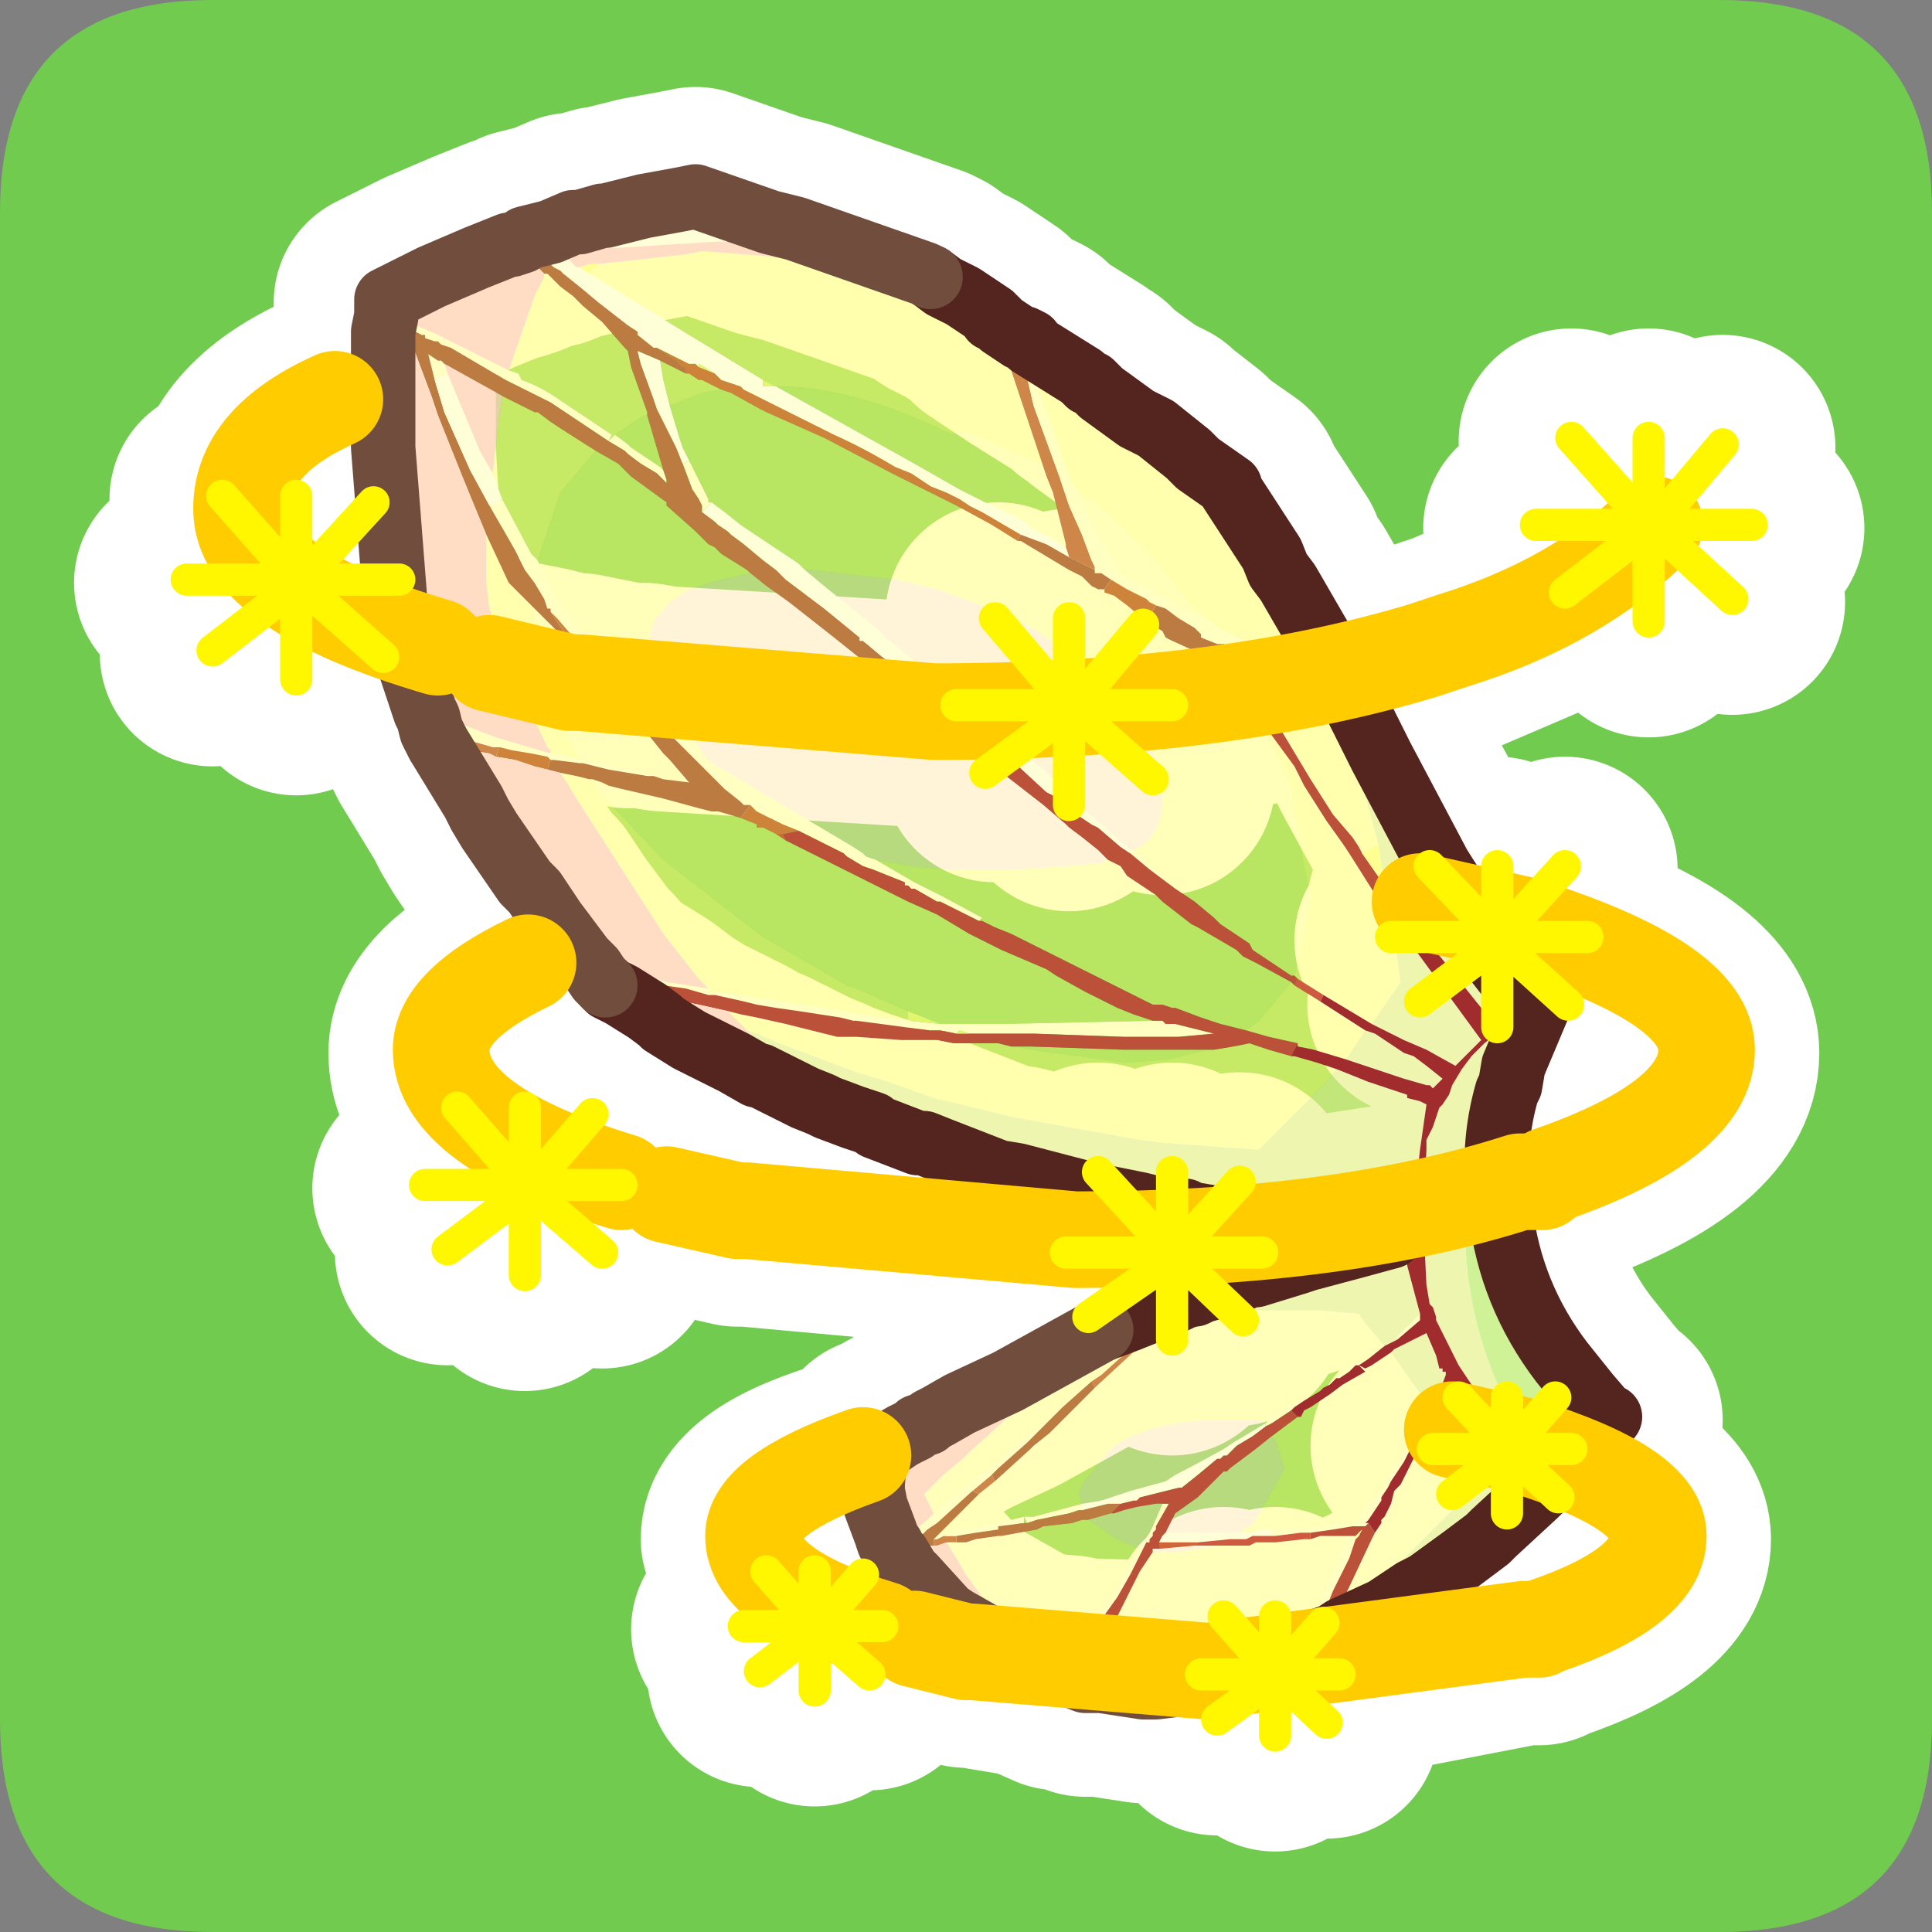 <?xml version="1.0" encoding="UTF-8" standalone="no"?>
<svg xmlns:ffdec="https://www.free-decompiler.com/flash" xmlns:xlink="http://www.w3.org/1999/xlink" ffdec:objectType="frame" height="30.0px" width="30.0px" xmlns="http://www.w3.org/2000/svg">
  <rect width="100%" height="100%" fill="#808080" stroke="none"/>
  <g transform="matrix(1.0, 0.0, 0.0, 1.0, 0.0, 0.0)">
    <use ffdec:characterId="1" height="30.0" transform="matrix(1.0, 0.0, 0.0, 1.0, 0.0, 0.0)" width="30.0" xlink:href="#shape0"/>
  </g>
  <defs>
    <g id="shape0" transform="matrix(1.0, 0.0, 0.0, 1.0, 0.0, 0.0)">
      <path d="M0.0 0.0 L30.0 0.0 30.0 30.0 0.0 30.0 0.0 0.0" fill="#33cc66" fill-opacity="0.0" fill-rule="evenodd" stroke="none"/>
      <path d="M3.3 0.0 L26.7 0.0 Q30.0 0.0 30.0 3.3 L30.0 26.7 Q30.0 30.0 26.7 30.0 L3.3 30.0 Q0.0 30.0 0.0 26.7 L0.0 3.3 Q0.0 0.0 3.3 0.0" fill="#70cb4e" fill-rule="evenodd" stroke="none"/>
      <path d="M26.75 6.95 L25.7 8.2 27.2 8.2 M26.9 9.35 L25.7 8.25 25.6 8.3 25.6 9.7 M25.7 8.2 L25.65 8.2 25.7 8.25 25.7 8.2 M17.8 9.7 L16.7 11.0 17.15 11.0 18.0 10.95 18.15 10.9 18.2 10.9 19.3 10.8 19.5 10.75 19.75 10.7 20.25 10.6 20.55 10.55 20.8 10.5 20.6 10.25 20.55 10.05 20.0 9.1 19.85 8.9 19.75 8.65 19.1 7.65 19.1 7.6 18.6 7.25 18.45 7.1 18.0 6.75 17.95 6.7 17.85 6.65 17.65 6.55 17.1 6.15 16.95 6.0 16.9 6.0 16.8 5.9 16.0 5.4 16.0 5.35 15.9 5.3 15.85 5.3 15.55 5.1 15.5 5.05 15.45 5.0 15.4 5.0 15.4 4.95 14.95 4.65 14.65 4.5 14.45 4.35 14.35 4.3 12.35 3.6 11.95 3.5 10.8 3.1 10.55 3.15 10.0 3.25 9.4 3.4 9.35 3.4 9.0 3.5 8.9 3.5 8.55 3.65 8.15 3.75 8.1 3.8 7.95 3.85 7.9 3.85 7.4 4.05 6.7 4.35 6.0 4.7 6.0 4.8 6.0 4.85 6.0 4.95 5.95 5.2 5.95 5.75 5.95 7.0 6.0 7.85 6.1 9.05 6.15 9.55 6.25 9.95 6.8 10.1 M16.6 11.0 L15.0 11.1 15.1 11.1 16.6 11.05 16.6 11.0 15.5 9.55 M16.6 11.05 L16.65 11.05 16.65 11.0 16.6 11.0 16.6 9.65 M16.65 11.05 L16.7 11.0 16.65 11.0 M15.45 11.95 L16.6 11.1 16.6 11.05 M16.6 11.1 L16.65 11.05 17.15 11.0 M16.6 11.1 L16.6 12.4 M16.65 11.05 L18.05 12.15 M25.6 8.3 L24.3 9.25 22.55 10.0 22.4 10.05 22.1 10.15 20.8 10.5 20.85 10.65 21.0 10.9 21.25 11.4 21.45 11.8 22.35 13.45 22.35 13.5 22.65 14.0 22.7 14.05 22.9 14.25 23.25 14.3 23.25 13.5 M24.3 9.25 L25.6 8.25 25.6 8.2 23.85 8.2 M25.65 8.2 L25.6 8.25 25.6 8.3 M25.6 6.85 L25.6 8.2 25.65 8.2 M25.6 8.2 L24.4 6.85 M24.3 13.5 L23.5 14.4 23.6 14.4 24.2 14.6 24.6 14.75 Q26.5 15.5 26.5 16.35 26.5 17.45 24.05 18.3 L23.95 18.4 23.6 18.4 23.25 18.5 23.3 18.85 Q23.45 20.15 24.25 21.2 L24.65 21.7 24.95 22.05 25.0 22.05 24.5 22.65 24.35 22.75 Q25.75 23.3 25.75 23.9 25.75 24.7 24.0 25.3 L23.9 25.35 23.65 25.35 20.8 25.9 19.85 26.05 19.8 26.05 20.6 26.8 M24.35 15.65 L23.3 14.7 23.25 14.7 23.25 15.05 23.45 15.25 23.55 15.35 23.75 15.55 23.8 15.6 23.9 15.65 23.5 16.6 23.45 16.9 23.4 17.0 Q23.2 17.7 23.25 18.4 L23.25 18.5 22.8 18.65 22.1 18.8 21.95 18.85 20.0 19.15 20.1 19.15 20.15 19.15 21.0 19.2 21.6 19.25 21.05 19.4 20.3 19.6 20.15 19.65 19.5 19.85 19.4 19.85 19.3 19.9 19.05 19.95 19.0 20.0 18.8 20.1 19.15 20.4 M23.25 14.7 L23.25 14.6 23.0 14.6 23.1 14.8 23.25 14.7 M23.3 14.6 L23.5 14.4 23.25 14.3 23.25 14.6 23.3 14.6 24.2 14.6 M23.3 14.6 L23.3 14.7 M23.25 15.05 L23.25 15.9 M23.25 15.05 L23.1 14.8 22.05 15.6 M23.25 14.6 L22.9 14.25 22.8 14.2 23.0 14.6 21.85 14.6 M22.05 14.05 L22.8 14.2 22.7 14.05 M16.55 19.3 L18.2 19.5 18.0 19.3 16.7 19.3 16.55 19.3 11.6 18.85 11.45 18.85 10.35 18.6 M6.25 9.95 L6.3 10.2 6.6 11.1 6.65 11.2 6.7 11.4 6.8 11.6 7.35 12.5 7.45 12.7 7.6 12.95 8.15 13.75 8.3 13.9 8.4 14.05 8.6 14.35 8.75 14.55 9.05 14.95 9.2 15.1 9.3 15.25 9.4 15.35 9.45 15.4 9.65 15.5 10.05 15.75 10.25 15.9 10.3 15.95 10.7 16.2 11.4 16.55 11.75 16.75 11.8 16.75 11.9 16.8 12.2 16.95 12.5 17.1 12.75 17.2 12.85 17.25 13.25 17.4 13.55 17.5 13.6 17.55 14.25 17.8 14.35 17.8 14.6 17.9 15.5 18.25 15.8 18.3 16.95 18.6 17.45 18.7 17.05 18.25 M17.45 18.7 L17.7 18.75 17.9 18.8 18.15 18.85 18.2 18.85 18.2 18.25 M18.0 19.3 L17.45 18.7 M18.2 19.5 L18.25 19.5 18.5 19.25 18.2 19.3 18.2 19.5 18.8 20.1 18.65 20.1 18.55 20.15 18.5 20.15 18.35 20.2 18.25 20.25 18.2 20.25 18.2 20.85 M18.5 19.25 L18.75 18.95 18.5 18.9 18.4 18.85 18.2 18.85 18.2 19.3 18.0 19.3 M19.25 18.4 L18.75 18.95 18.8 18.95 19.35 19.0 19.4 19.05 19.45 19.05 20.0 19.15 18.5 19.25 M18.25 19.5 L19.6 19.5 M18.2 19.5 L18.2 19.6 18.2 20.25 18.1 20.3 18.05 20.3 18.0 20.35 17.1 20.7 15.65 21.5 14.9 21.85 14.55 22.05 14.45 22.1 14.4 22.15 14.25 22.2 14.2 22.25 14.1 22.3 14.0 22.35 13.85 22.45 13.7 22.5 13.6 22.75 13.55 23.2 13.6 23.45 13.75 23.85 13.8 24.0 13.85 24.05 13.85 24.1 13.95 24.2 14.1 24.45 14.2 24.55 14.7 25.1 14.85 25.2 16.0 25.85 16.6 25.9 16.7 25.95 16.95 25.95 18.65 26.0 18.75 26.0 19.1 26.0 19.2 26.0 19.3 25.95 19.45 25.9 19.65 25.85 19.0 25.15 M20.45 25.55 L20.4 25.55 20.4 25.6 20.45 25.55 20.7 25.45 20.85 25.35 21.5 25.05 21.95 24.75 22.05 24.7 22.15 24.65 22.7 24.25 23.1 23.95 23.2 23.85 23.5 23.65 23.4 22.75 23.4 22.6 23.35 22.65 22.8 23.1 22.7 23.4 M19.8 25.15 L19.8 25.8 19.95 25.75 20.1 25.7 20.2 25.65 20.3 25.65 20.3 25.6 20.4 25.6 20.3 25.65 M16.9 20.5 L18.2 19.6 M22.7 21.8 L23.25 22.4 23.4 22.45 23.4 21.85 M23.4 22.6 L23.4 22.55 22.4 22.55 22.1 22.45 M23.4 22.55 L23.25 22.4 23.1 22.35 22.4 22.55 M23.4 22.55 L23.45 22.55 23.55 22.5 23.45 22.45 23.4 22.45 23.4 22.55 M24.15 21.75 L23.55 22.5 23.65 22.5 23.8 22.55 24.5 22.65 M23.45 22.6 L24.0 23.1 24.1 23.0 24.25 22.8 24.35 22.75 23.8 22.55 23.45 22.55 23.45 22.6 23.4 22.6 M23.5 23.65 L23.85 23.25 24.0 23.1 24.2 23.3 M15.0 11.1 L14.8 11.1 14.5 11.1 14.4 11.1 10.3 10.85 10.0 10.8 9.75 10.8 9.5 10.75 9.0 10.65 8.85 10.65 8.45 10.55 7.95 10.45 7.6 10.35 M3.45 7.75 L3.75 8.1 3.75 7.95 Q3.75 6.9 5.2 6.25 M4.6 7.75 L4.6 9.05 4.65 9.05 4.7 9.05 6.0 7.85 M4.6 9.05 L4.6 9.15 4.65 9.1 4.65 9.05 M4.65 9.1 L4.7 9.05 6.1 9.05 M4.6 9.05 L4.4 9.05 4.6 9.2 4.6 9.15 M5.95 10.25 L5.0 9.4 4.6 9.2 4.6 10.6 M4.65 9.1 L5.0 9.4 6.25 9.95 M2.9 9.05 L4.4 9.05 Q3.85 8.6 3.75 8.1 L4.6 9.05 M4.6 9.2 L3.3 10.15 M8.15 17.25 L8.15 17.85 8.6 18.05 9.2 17.35 M9.35 19.5 L8.25 18.55 8.15 18.55 8.15 19.85 M8.25 18.45 L9.65 18.45 8.6 18.05 8.25 18.45 8.25 18.55 M8.25 18.45 L8.15 18.45 8.15 18.55 6.95 19.45 M8.15 17.85 L8.15 18.45 7.2 17.15 Q6.85 16.8 6.85 16.35 6.85 15.65 8.2 15.0 M8.15 17.85 L7.2 17.15 M6.6 18.45 L8.15 18.45 M13.6 22.75 Q11.7 23.25 11.7 23.9 L11.95 24.45 12.65 24.95 12.65 24.45 M12.7 25.35 L12.7 25.3 12.65 25.3 12.65 25.35 12.7 25.35 13.5 26.05 M12.7 25.3 L12.9 25.1 12.65 24.95 12.65 25.3 11.95 24.45 M12.65 25.3 L11.55 25.3 M18.9 26.75 L19.8 26.1 19.8 26.05 18.95 26.05 18.65 26.15 18.5 26.15 18.4 26.2 18.35 26.2 17.95 26.25 17.75 26.25 17.1 26.15 16.85 26.15 16.6 26.05 16.45 26.05 16.0 25.85 15.1 25.7 15.0 25.7 14.2 25.5 M13.4 24.5 L12.9 25.1 13.55 25.3 12.7 25.3 M19.65 25.85 L19.75 25.8 19.8 25.8 19.8 26.0 19.95 26.0 20.2 25.65 M19.8 26.05 L19.75 26.0 19.2 26.0 M19.75 26.0 L19.65 25.85 M19.8 26.05 L19.8 26.0 19.75 26.0 M19.8 26.1 L19.8 27.0 M19.85 26.05 L19.95 26.0 20.8 25.9 M18.65 26.0 L18.95 26.05 19.1 26.0 M12.65 25.35 L12.65 26.3 M11.8 26.0 L12.65 25.35" fill="none" stroke="#ffffff" stroke-linecap="round" stroke-linejoin="round" stroke-width="3.5"/>
      <path d="M15.85 5.25 L15.85 5.3 15.85 5.35 15.9 5.65 16.05 6.3 16.45 7.4 16.55 7.7 16.6 7.85 16.8 8.3 16.95 8.7 17.0 8.8 17.0 8.85 16.8 8.75 16.6 8.65 16.55 8.5 16.55 8.45 16.35 7.65 16.25 7.4 16.2 7.25 16.1 6.95 16.05 6.8 15.5 5.15 15.4 4.95 15.45 4.95 15.5 5.0 15.55 5.05 15.85 5.25 M13.85 24.05 L13.85 24.0 13.95 24.0 14.2 23.95 14.25 24.0 14.1 24.05 13.85 24.05 M6.8 11.55 L6.7 11.35 7.3 11.5 7.65 11.6 7.75 11.6 7.7 11.75 7.6 11.7 7.3 11.65 6.8 11.55 M17.8 20.7 L17.7 20.85 17.65 20.95 17.0 21.55 16.95 21.45 17.1 21.35 17.6 20.9 17.8 20.7 M15.45 23.0 L15.2 23.2 15.1 23.15 15.4 22.9 15.45 23.0 M14.85 23.95 L14.7 23.95 14.55 24.0 14.5 24.0 14.5 23.9 14.55 23.9 14.65 23.85 14.7 23.85 14.85 23.85 14.85 23.95" fill="#ce8748" fill-rule="evenodd" stroke="none"/>
      <path d="M15.95 5.3 L16.0 5.3 16.0 5.35 16.8 5.85 16.9 5.95 16.95 5.95 17.1 6.1 17.65 6.5 17.85 6.6 17.95 6.65 18.4 7.1 18.55 7.25 19.65 8.65 19.8 8.9 19.9 9.1 20.45 10.25 20.2 10.35 18.9 9.75 18.45 9.35 17.85 8.6 17.15 7.95 17.0 7.8 16.75 7.65 16.7 7.6 16.6 7.4 16.05 5.85 16.0 5.6 15.95 5.3 M14.65 4.45 L14.95 4.6 15.4 4.9 15.4 4.95 15.5 5.15 16.05 6.8 16.1 6.95 16.2 7.25 16.05 7.15 16.0 7.15 15.55 6.95 15.1 6.75 14.85 6.7 14.8 6.75 14.35 6.55 Q13.1 6.0 12.05 6.0 L11.85 5.9 10.7 5.2 9.15 4.25 9.3 4.1 10.65 3.95 10.9 3.9 11.55 3.95 12.15 4.0 12.7 4.1 13.8 4.25 13.85 4.25 14.3 4.35 14.35 4.35 14.65 4.45 M10.65 5.8 L10.7 5.8 10.85 5.9 10.9 5.9 11.1 6.0 11.2 6.05 10.9 6.1 10.4 6.3 10.3 5.9 10.25 5.6 10.45 5.7 10.65 5.8 M20.05 15.25 L20.1 15.3 20.5 15.55 21.2 16.0 21.0 16.3 20.9 16.45 20.4 16.3 20.15 16.25 20.15 16.2 19.7 16.1 19.35 16.0 19.55 15.85 20.05 15.25 M20.15 15.2 L20.1 15.15 20.35 13.95 20.05 12.4 20.05 12.25 19.95 12.0 19.55 11.15 20.1 11.9 20.15 12.0 20.25 12.2 20.6 12.75 20.85 13.1 20.95 13.25 21.55 14.2 21.6 14.2 21.75 15.25 21.3 15.9 20.55 15.45 20.15 15.2 M21.15 13.25 L21.1 13.15 21.0 13.0 20.7 12.65 20.35 12.1 20.2 11.85 19.6 10.85 19.5 10.7 19.4 10.5 19.85 10.7 20.1 10.8 20.35 10.95 20.8 11.15 21.05 11.8 21.4 13.1 21.15 13.25 M20.05 16.4 L20.1 16.4 20.45 16.5 20.75 16.6 20.55 16.85 19.55 17.85 19.5 17.85 18.15 17.75 18.1 17.75 17.7 17.7 15.75 17.35 14.5 17.05 13.8 16.8 13.3 16.65 12.9 16.5 12.1 16.2 11.75 16.05 11.6 16.0 11.4 15.8 11.3 15.7 11.5 15.75 11.75 15.8 12.2 15.9 12.4 15.95 13.0 16.1 13.05 16.1 13.25 16.1 13.3 16.1 14.0 16.15 14.4 16.15 14.55 16.15 14.8 16.2 15.25 16.2 15.5 16.2 15.7 16.25 15.75 16.25 16.0 16.3 17.5 16.5 18.15 16.45 18.75 16.3 18.85 16.3 19.15 16.25 19.4 16.2 19.7 16.3 20.05 16.4 M14.1 15.85 L13.3 15.75 13.05 15.7 12.1 15.55 11.1 15.4 11.05 15.45 11.0 15.35 10.85 15.2 10.3 14.5 8.95 12.4 8.8 12.15 8.7 12.0 8.95 12.05 9.15 12.1 9.2 12.1 9.3 12.3 10.3 13.35 11.65 14.4 11.85 14.55 13.15 15.3 13.3 15.35 14.1 15.7 14.1 15.85 M8.45 4.25 L8.5 4.25 8.6 4.35 8.7 4.45 8.9 4.6 9.05 4.75 9.35 5.0 9.7 5.4 9.75 5.45 9.8 5.7 10.05 6.4 10.05 6.45 10.0 6.45 9.7 6.65 9.55 6.75 9.45 6.85 9.5 6.75 8.75 6.25 Q8.4 6.0 8.1 5.9 L8.05 5.8 7.9 5.75 8.3 4.6 8.45 4.3 8.45 4.25 M7.8 6.15 L7.9 6.2 8.3 6.4 8.35 6.4 8.55 6.55 8.7 6.65 9.25 7.0 8.7 7.65 8.35 8.7 8.25 8.6 7.8 7.75 7.65 7.35 7.75 6.5 7.8 6.15 M7.55 8.3 L7.9 9.05 8.05 9.2 8.2 9.35 8.3 9.45 8.3 9.65 8.3 9.95 8.6 10.95 9.0 11.8 8.65 11.7 8.55 11.7 8.55 11.65 8.5 11.6 8.05 10.65 7.6 9.45 7.55 9.05 7.55 8.85 7.55 8.3" fill="#ffff77" fill-opacity="0.6" fill-rule="evenodd" stroke="none"/>
      <path d="M15.85 5.3 L15.95 5.3 16.0 5.6 16.05 5.85 16.6 7.4 16.7 7.6 17.0 8.25 17.35 8.85 17.35 8.9 17.65 9.05 18.65 9.6 18.9 9.75 20.2 10.35 20.45 10.45 20.55 10.5 20.85 10.6 21.0 10.85 20.85 10.8 20.65 10.75 20.45 10.65 19.35 10.2 19.2 10.1 19.0 10.0 18.9 10.0 18.65 9.9 18.65 9.85 18.55 9.75 18.3 9.6 18.1 9.45 17.95 9.4 17.85 9.35 17.8 9.3 17.6 9.2 17.5 9.15 17.25 9.0 17.1 8.9 17.0 8.9 17.0 8.85 17.0 8.8 16.95 8.7 16.8 8.3 16.6 7.85 16.55 7.7 16.45 7.4 16.05 6.3 15.9 5.65 15.85 5.35 15.85 5.3 M20.35 25.55 L20.3 25.55 20.2 25.6 20.25 25.5 20.35 25.3 20.35 25.25 20.95 23.85 21.05 23.85 21.05 23.9 20.95 24.2 20.7 24.7 20.5 25.2 20.45 25.25 20.45 25.3 20.4 25.4 20.35 25.55 M16.6 26.0 L16.45 26.0 16.55 25.9 16.75 25.55 17.0 25.15 17.05 25.15 17.05 25.1 17.3 24.75 17.7 24.05 17.75 23.95 17.85 23.8 17.9 23.7 18.05 23.35 18.15 23.35 17.95 23.7 17.95 23.75 17.9 23.8 17.9 23.85 17.85 23.9 17.85 23.95 17.8 23.95 17.75 24.05 17.6 24.35 17.55 24.45 17.35 24.8 17.1 25.15 17.1 25.2 16.95 25.45 16.9 25.55 16.6 26.0 M13.85 24.0 L13.8 23.95 14.05 23.9 14.4 23.6 14.5 23.5 15.3 22.85 15.45 22.75 15.9 22.35 16.35 22.0 16.2 22.15 16.05 22.3 15.95 22.4 15.5 22.8 15.4 22.9 15.1 23.15 14.55 23.65 14.4 23.75 14.3 23.85 14.2 23.95 13.95 24.0 13.85 24.0 M9.3 15.2 L9.2 15.05 9.15 15.0 9.2 14.95 9.85 15.15 10.05 15.15 10.35 15.25 11.0 15.35 11.05 15.45 11.1 15.4 12.1 15.55 13.05 15.7 13.3 15.75 14.1 15.85 14.6 15.9 14.9 15.9 15.55 15.9 17.9 15.85 18.05 15.85 18.1 15.9 18.15 15.9 18.25 15.9 18.85 16.05 18.3 16.1 18.25 16.1 18.1 16.1 17.6 16.1 17.45 16.1 16.05 16.05 15.45 16.05 15.25 16.05 15.05 16.05 14.9 16.0 14.85 16.05 14.6 16.0 14.45 16.0 14.05 15.95 13.3 15.85 13.25 15.85 13.05 15.8 12.4 15.7 12.05 15.65 11.75 15.6 11.55 15.55 11.1 15.45 11.05 15.45 11.0 15.45 10.65 15.35 10.3 15.3 10.05 15.25 9.95 15.25 9.9 15.2 9.85 15.2 9.75 15.2 9.35 15.1 9.3 15.2 M6.7 11.35 L6.65 11.15 6.65 11.05 7.7 11.45 8.55 11.7 8.65 11.7 9.0 11.8 9.25 11.85 9.45 11.9 10.1 12.05 10.05 12.05 9.75 12.0 9.45 11.95 9.25 11.9 9.05 11.85 9.0 11.85 8.6 11.8 8.55 11.8 8.5 11.75 8.25 11.7 7.95 11.65 7.75 11.6 7.65 11.6 7.3 11.5 6.7 11.35 M6.0 4.9 L6.0 4.8 6.05 4.85 6.45 5.05 6.8 5.2 6.9 5.25 7.9 5.75 8.05 5.8 8.1 5.9 Q8.4 6.0 8.75 6.25 L9.5 6.75 9.45 6.85 9.55 6.75 9.75 6.9 9.8 6.95 10.25 7.25 10.3 7.3 10.35 7.45 10.35 7.5 10.2 7.35 9.95 7.2 9.75 7.05 9.7 7.0 9.45 6.85 8.7 6.35 8.55 6.25 8.35 6.15 8.05 6.0 7.95 5.95 7.85 5.9 7.0 5.4 6.85 5.35 6.8 5.3 6.75 5.3 6.6 5.25 6.6 5.2 6.55 5.2 6.45 5.15 6.0 4.9 M17.55 13.2 L17.6 13.2 18.05 13.65 17.85 13.5 17.55 13.25 17.55 13.2 M10.95 11.75 L11.0 11.8 11.05 11.85 11.4 12.05 11.9 12.35 13.25 13.15 13.4 13.25 13.45 13.3 13.6 13.35 14.2 13.7 14.6 13.9 15.25 14.25 15.2 14.3 15.1 14.25 14.6 14.0 14.55 14.0 14.2 13.8 14.15 13.8 14.1 13.75 14.05 13.75 14.05 13.7 13.55 13.5 13.4 13.45 13.15 13.3 13.1 13.25 12.6 13.0 12.4 12.9 12.15 12.8 12.05 12.75 11.85 12.65 11.75 12.6 11.65 12.5 11.55 12.5 11.5 12.45 11.25 12.25 11.15 12.15 11.05 12.05 10.9 11.9 10.45 11.45 10.3 11.3 10.05 11.05 10.0 11.0 9.85 10.85 9.55 10.55 9.15 10.1 9.0 10.0 8.95 9.95 8.65 9.6 8.55 9.5 8.55 9.45 8.5 9.45 8.45 9.3 8.3 9.05 8.15 8.85 8.0 8.55 7.6 7.85 7.8 7.75 8.25 8.6 8.35 8.7 8.6 9.25 9.05 9.85 9.9 10.7 10.05 10.85 10.15 10.9 10.55 11.35 10.95 11.75 M22.05 20.4 L22.05 20.5 21.7 20.8 21.7 20.75 22.05 20.4 M22.15 22.05 L21.9 22.5 21.8 22.7 21.6 23.0 21.55 23.1 21.45 23.25 21.45 23.3 21.35 23.45 21.25 23.6 21.2 23.65 21.25 23.65 21.2 23.7 21.15 23.7 21.0 23.7 20.7 23.75 20.35 23.8 20.25 23.8 20.2 23.8 19.8 23.85 19.75 23.85 19.75 23.75 20.2 23.75 20.7 23.7 21.05 23.65 21.25 23.35 21.35 23.25 21.5 23.1 21.5 23.05 21.75 22.65 21.85 22.5 22.1 22.05 22.15 22.05 M14.6 23.8 L14.65 23.8 14.75 23.8 15.5 23.65 15.9 23.55 16.05 23.55 16.8 23.35 16.8 23.45 16.75 23.45 16.6 23.5 16.1 23.6 15.95 23.65 15.9 23.55 15.9 23.65 15.5 23.7 15.5 23.75 15.15 23.8 14.85 23.85 14.7 23.85 14.65 23.8 14.65 23.85 14.55 23.9 14.5 23.9 14.6 23.8 M19.65 22.1 L19.7 22.05 20.05 21.85 20.25 21.75 20.1 21.85 20.05 21.9 19.75 22.1 19.65 22.15 19.65 22.1 M6.75 5.9 L6.65 5.5 6.8 5.6 6.85 5.6 6.9 5.65 6.95 5.8 6.75 5.9 M10.6 7.2 L10.7 7.15 11.0 7.75 11.0 7.8 11.05 7.8 10.9 7.95 10.9 7.85 10.85 7.75 10.75 7.6 10.6 7.2" fill="#ffffc2" fill-rule="evenodd" stroke="none"/>
      <path d="M16.2 7.25 L16.25 7.4 16.35 7.65 16.55 8.45 16.55 8.5 16.3 8.35 16.0 8.2 15.9 8.1 15.3 7.8 15.1 7.7 14.9 7.6 14.55 7.4 14.2 7.2 12.05 6.0 Q13.1 6.0 14.35 6.55 L14.8 6.75 14.85 6.7 15.1 6.75 15.55 6.95 16.0 7.15 16.05 7.15 16.2 7.25 M17.8 9.65 L18.05 9.8 18.1 9.9 18.2 9.95 18.75 10.2 18.95 10.3 19.55 11.15 19.95 12.0 20.05 12.25 20.05 12.4 20.35 13.95 20.1 15.15 20.05 15.15 19.45 14.75 19.4 14.65 18.95 14.35 18.85 14.25 18.55 14.0 18.25 13.8 18.05 13.65 17.6 13.2 Q18.05 13.0 18.05 12.4 18.05 11.5 17.05 10.45 L16.95 10.4 16.9 10.35 16.85 10.3 16.1 9.8 15.65 9.55 14.55 9.15 13.9 9.0 12.6 8.85 12.5 8.85 12.4 8.75 11.5 8.15 11.25 7.95 11.05 7.8 11.0 7.8 11.0 7.75 10.7 7.15 10.6 6.95 10.55 6.8 10.4 6.3 10.9 6.1 11.2 6.05 11.35 6.1 11.8 6.35 11.9 6.4 12.8 6.8 13.85 7.35 14.15 7.5 14.45 7.65 14.65 7.75 14.85 7.85 15.4 8.15 15.8 8.4 15.85 8.4 16.6 8.85 16.8 8.95 16.85 9.0 16.95 9.1 17.05 9.15 17.15 9.15 17.15 9.2 17.3 9.25 17.5 9.4 17.8 9.65 M18.9 9.75 L18.65 9.6 17.65 9.05 17.35 8.9 17.35 8.85 17.0 8.25 16.7 7.6 16.75 7.65 17.0 7.8 17.15 7.95 17.85 8.6 18.45 9.35 18.9 9.75 M11.65 8.9 L11.2 9.0 10.7 9.15 10.4 9.35 10.15 9.65 10.05 10.05 10.1 10.35 10.25 10.75 10.75 11.45 10.95 11.75 10.55 11.35 10.15 10.9 10.05 10.85 9.9 10.7 9.05 9.85 8.6 9.25 8.35 8.7 8.7 7.65 9.25 7.0 9.6 7.2 9.8 7.4 10.35 7.8 10.35 7.85 10.8 8.25 11.0 8.45 11.1 8.5 11.15 8.55 11.2 8.6 11.6 8.85 11.65 8.9 M13.6 13.35 L14.15 13.45 14.7 13.5 15.3 13.5 15.8 13.5 16.55 13.45 17.1 13.4 17.2 13.35 17.4 13.45 17.5 13.6 17.95 13.9 18.05 14.0 18.5 14.35 18.6 14.4 19.2 14.75 19.3 14.85 19.5 14.95 20.05 15.25 19.55 15.85 19.35 16.0 18.95 15.9 18.65 15.8 18.25 15.65 18.2 15.65 18.05 15.6 17.95 15.6 17.9 15.6 17.7 15.5 17.3 15.3 17.2 15.25 16.3 14.8 15.7 14.5 15.45 14.4 15.25 14.3 15.2 14.3 15.25 14.25 14.6 13.9 14.2 13.7 13.6 13.35 M21.5 20.9 L21.25 21.1 21.1 21.2 21.2 21.25 21.3 21.2 21.6 21.0 22.2 21.85 22.2 21.9 22.15 22.05 22.1 22.05 21.85 22.5 21.75 22.65 21.5 23.05 21.5 23.1 21.35 23.25 21.25 23.35 21.05 23.65 20.7 23.7 20.2 23.75 19.75 23.75 19.6 23.75 19.45 23.8 19.3 23.8 19.3 23.75 19.4 23.7 19.5 23.6 19.95 22.8 19.8 22.35 19.75 22.3 19.95 22.15 20.15 22.0 20.2 22.0 20.25 21.9 20.35 21.85 20.65 21.65 20.85 21.5 21.2 21.3 21.1 21.2 21.05 21.2 20.95 21.3 20.8 21.4 20.75 21.4 20.65 21.5 20.55 21.55 20.5 21.6 20.25 21.75 20.05 21.85 19.7 22.05 19.65 22.1 19.55 22.05 19.1 22.05 18.85 22.05 18.75 22.05 Q17.85 22.1 17.3 22.45 L17.25 22.5 16.8 23.05 16.75 23.2 16.8 23.35 16.05 23.55 15.9 23.55 15.5 23.65 14.75 23.8 14.65 23.8 14.6 23.8 14.65 23.75 15.2 23.2 15.45 23.0 16.0 22.5 16.05 22.45 16.3 22.25 16.4 22.15 16.6 21.95 16.85 21.7 16.95 21.6 17.0 21.55 17.65 20.95 17.7 20.85 17.8 20.7 17.6 20.9 17.1 21.35 16.95 21.45 16.5 21.85 16.35 22.0 15.9 22.35 15.45 22.75 15.3 22.85 14.5 23.5 14.35 23.2 14.65 22.9 14.95 22.65 15.05 22.55 15.55 22.1 15.65 22.0 16.15 21.65 16.95 21.15 17.55 20.85 17.8 20.7 17.85 20.7 17.85 20.65 17.9 20.65 18.3 20.5 18.3 20.45 18.4 20.45 18.4 20.4 18.55 20.35 19.7 20.35 20.5 20.35 21.1 20.4 21.2 20.55 21.5 20.9 M21.35 23.8 L21.45 23.65 21.45 23.6 21.5 23.55 21.6 23.35 21.65 23.15 21.75 23.05 22.0 22.55 22.25 22.05 22.3 22.0 22.5 22.4 22.85 23.15 21.8 24.2 21.5 24.5 21.0 24.85 20.8 24.95 20.9 24.75 21.3 23.9 21.35 23.8 M17.9 15.85 L15.55 15.9 14.9 15.9 14.6 15.9 14.1 15.7 13.3 15.35 13.15 15.3 11.85 14.55 11.65 14.4 10.3 13.35 9.3 12.3 9.2 12.1 9.35 12.15 9.45 12.2 9.65 12.25 10.3 12.4 10.85 12.55 11.05 12.6 11.15 12.6 11.5 12.7 11.75 12.8 11.75 12.85 11.85 12.85 12.05 12.95 12.2 13.05 13.1 13.5 13.4 13.65 13.5 13.7 14.1 14.0 14.55 14.2 15.05 14.5 15.25 14.6 15.35 14.65 15.55 14.75 16.25 15.05 16.4 15.15 16.85 15.4 16.95 15.45 17.35 15.65 17.6 15.75 17.9 15.85 M15.75 16.25 L16.0 16.25 17.45 16.3 18.15 16.3 18.25 16.3 18.35 16.3 18.75 16.3 18.15 16.45 17.5 16.5 16.0 16.3 15.75 16.25 M14.85 23.95 L15.0 23.95 15.15 23.9 15.5 23.85 15.55 23.85 16.1 23.75 16.2 23.7 16.65 23.65 16.8 23.6 16.9 23.6 17.35 23.9 17.7 24.05 17.3 24.75 17.05 25.1 17.05 25.15 17.0 25.15 16.75 25.55 15.65 25.35 15.0 24.45 14.7 23.95 14.85 23.95 M17.9 24.1 L17.95 24.1 18.05 24.1 18.3 24.1 18.9 24.0 19.25 24.0 19.4 24.0 19.5 23.95 19.75 23.95 19.8 23.95 20.25 23.9 20.35 23.9 20.5 23.85 20.95 23.85 20.35 25.25 20.35 25.3 20.15 25.3 19.85 25.4 19.15 25.5 18.9 25.5 18.1 25.55 17.85 25.6 17.7 25.6 17.55 25.6 17.1 25.55 17.25 25.3 17.25 25.25 17.3 25.2 17.45 24.9 17.65 24.5 17.7 24.4 17.9 24.1 M15.9 23.65 L15.9 23.55 15.95 23.65 15.9 23.65 M10.05 6.45 L10.3 7.3 10.25 7.25 9.8 6.95 9.75 6.9 9.55 6.75 9.7 6.65 10.0 6.45 10.05 6.45 M8.3 9.45 L8.45 9.6 8.65 9.8 8.95 10.1 9.05 10.2 9.2 10.35 9.7 10.95 9.75 11.0 9.75 11.05 9.8 11.1 9.95 11.3 10.1 11.45 10.3 11.7 10.4 11.8 10.7 12.15 10.3 12.1 10.15 12.05 10.1 12.05 9.45 11.9 9.25 11.85 9.0 11.8 8.6 10.95 8.3 9.95 8.3 9.65 8.3 9.45" fill="#ffff77" fill-opacity="0.502" fill-rule="evenodd" stroke="none"/>
      <path d="M18.45 7.05 L18.6 7.2 19.1 7.55 19.1 7.6 19.75 8.6 19.65 8.65 18.55 7.25 18.4 7.1 18.45 7.05 M20.0 9.05 L20.55 10.0 20.6 10.2 20.85 10.6 20.55 10.5 20.5 10.3 20.45 10.25 19.9 9.1 20.0 9.05 M24.1 22.95 L24.05 23.0 23.8 22.7 23.35 22.3 23.35 22.25 23.55 22.1 23.85 22.6 24.1 22.95" fill="#e5f08c" fill-opacity="0.91" fill-rule="evenodd" stroke="none"/>
      <path d="M5.95 5.15 L6.0 4.9 6.45 5.15 6.55 5.2 6.6 5.2 6.6 5.25 6.75 5.3 6.8 5.3 6.85 5.35 7.0 5.4 7.85 5.9 7.95 5.95 8.05 6.0 8.35 6.15 8.55 6.25 8.7 6.35 9.45 6.85 9.7 7.0 9.75 7.05 9.95 7.2 10.2 7.35 10.35 7.5 10.4 7.45 10.35 7.45 10.3 7.3 10.05 6.45 10.05 6.4 9.8 5.7 9.75 5.45 9.7 5.4 9.35 5.0 9.05 4.75 8.9 4.6 8.7 4.45 8.6 4.35 8.5 4.25 8.45 4.25 8.2 4.0 8.15 4.0 8.0 3.85 8.1 3.75 8.15 3.8 8.4 3.95 8.55 4.1 8.6 4.15 8.7 4.2 8.75 4.25 9.0 4.45 9.3 4.7 9.75 5.05 9.9 5.15 9.9 5.2 10.15 5.4 10.2 5.4 10.5 5.6 10.6 5.7 10.65 5.7 10.65 5.8 10.45 5.7 10.25 5.6 9.9 5.45 9.95 5.65 10.15 6.2 10.2 6.35 10.5 6.95 10.6 7.2 10.75 7.6 10.85 7.75 10.9 7.85 10.9 7.95 11.1 8.1 11.15 8.15 11.3 8.25 11.35 8.3 11.55 8.45 11.85 8.7 12.05 8.85 12.1 8.9 12.2 9.0 12.8 9.45 13.35 9.9 13.35 9.95 13.4 9.95 13.7 10.2 14.25 10.6 14.35 10.7 14.8 11.05 15.0 11.25 15.25 11.4 15.6 11.7 15.3 11.8 15.2 11.7 15.15 11.7 14.85 11.45 14.15 10.85 13.7 10.5 13.2 10.1 12.95 9.9 12.25 9.35 11.9 9.1 11.65 8.9 11.6 8.85 11.2 8.6 11.15 8.55 11.1 8.5 11.0 8.45 10.8 8.25 10.35 7.85 10.35 7.8 9.8 7.4 9.6 7.2 9.25 7.0 8.7 6.65 8.55 6.55 8.35 6.4 8.3 6.4 7.9 6.2 7.8 6.15 6.9 5.65 6.85 5.6 6.8 5.6 6.65 5.5 6.75 5.9 6.9 6.4 7.3 7.3 7.6 7.85 8.0 8.55 8.15 8.85 8.3 9.05 8.45 9.3 8.5 9.45 8.55 9.45 8.55 9.5 8.65 9.65 8.95 10.1 8.65 9.8 8.45 9.6 8.3 9.45 8.2 9.35 8.05 9.2 7.9 9.05 7.55 8.3 7.2 7.45 6.8 6.45 6.7 6.15 6.4 5.35 6.35 5.35 5.95 5.15 M16.6 8.65 L16.8 8.75 17.0 8.85 17.0 8.9 17.1 8.9 17.25 9.0 17.15 9.15 17.05 9.15 16.95 9.1 16.85 9.0 16.8 8.95 16.6 8.85 15.85 8.4 15.8 8.4 15.85 8.3 16.25 8.45 16.6 8.65 M17.95 9.4 L18.1 9.45 18.3 9.6 18.55 9.75 18.65 9.85 18.65 9.9 18.9 10.0 19.0 10.0 18.95 10.05 18.85 10.1 18.75 10.2 18.2 9.95 18.1 9.9 18.05 9.8 17.8 9.65 17.95 9.4 M11.5 12.7 L11.15 12.6 11.05 12.6 10.85 12.55 10.3 12.4 9.65 12.25 9.45 12.2 9.35 12.15 9.2 12.1 9.15 12.1 8.95 12.05 8.7 12.0 8.5 11.95 8.55 11.8 8.6 11.8 9.0 11.85 9.05 11.85 9.25 11.9 9.45 11.95 9.75 12.0 10.05 12.05 10.1 12.05 10.15 12.05 10.3 12.1 10.7 12.15 10.4 11.8 10.3 11.7 10.1 11.45 9.95 11.3 9.8 11.1 9.75 11.05 9.75 11.0 9.7 10.95 9.2 10.35 9.05 10.2 9.15 10.1 9.55 10.55 9.85 10.85 10.0 11.0 10.05 11.05 10.3 11.3 10.45 11.45 10.9 11.9 11.05 12.05 11.15 12.15 11.25 12.25 11.5 12.45 11.55 12.5 11.65 12.5 11.5 12.7 M17.0 21.55 L16.95 21.6 16.85 21.7 16.6 21.95 16.4 22.15 16.3 22.25 16.05 22.45 16.0 22.5 15.45 23.0 15.4 22.9 15.5 22.8 15.95 22.4 16.05 22.3 16.2 22.15 16.35 22.0 16.5 21.85 16.95 21.45 17.0 21.55 M15.2 23.2 L14.65 23.75 14.6 23.8 14.5 23.9 14.5 24.0 14.45 24.0 14.3 24.0 14.25 24.0 14.2 23.95 14.3 23.85 14.4 23.75 14.55 23.65 15.1 23.15 15.2 23.2 M17.4 23.35 L17.3 23.45 17.25 23.5 16.9 23.6 16.8 23.6 16.65 23.65 16.2 23.7 16.1 23.75 15.55 23.85 15.5 23.85 15.15 23.9 15.0 23.95 14.85 23.95 14.85 23.85 15.15 23.8 15.5 23.75 15.5 23.7 15.9 23.65 15.95 23.65 16.1 23.6 16.6 23.5 16.75 23.45 16.8 23.45 17.2 23.35 17.4 23.35" fill="#bc7b41" fill-rule="evenodd" stroke="none"/>
      <path d="M21.0 10.85 L21.25 11.35 21.0 11.2 20.8 11.15 20.35 10.95 20.1 10.8 19.85 10.7 19.4 10.5 19.5 10.7 19.6 10.85 20.2 11.85 20.35 12.1 20.7 12.65 21.0 13.0 21.1 13.15 21.15 13.25 21.5 13.75 21.7 14.05 21.6 14.15 21.55 14.2 20.95 13.25 20.85 13.1 20.6 12.75 20.25 12.2 20.15 12.0 20.1 11.9 19.55 11.15 18.95 10.3 18.75 10.2 18.85 10.1 18.95 10.05 19.0 10.0 19.2 10.1 19.35 10.2 20.45 10.65 20.65 10.75 20.85 10.8 21.0 10.85 M20.7 25.4 L20.4 25.5 20.35 25.55 20.4 25.4 20.45 25.3 20.45 25.25 20.5 25.2 20.7 24.7 20.95 24.2 21.05 23.9 21.1 23.85 21.15 23.75 21.05 23.85 20.95 23.85 20.5 23.85 20.35 23.9 20.35 23.8 20.7 23.75 21.0 23.7 21.15 23.7 21.2 23.7 21.25 23.65 21.35 23.8 21.3 23.9 20.9 24.75 20.8 24.95 20.75 25.15 20.75 25.3 20.7 25.35 20.7 25.4 M16.85 26.1 L16.6 26.0 16.9 25.55 16.95 25.45 17.1 25.2 17.1 25.15 17.35 24.8 17.55 24.45 17.6 24.35 17.75 24.05 17.8 23.95 17.85 23.95 17.85 23.9 17.9 23.85 17.9 23.8 17.95 23.75 17.95 23.7 18.15 23.35 18.05 23.35 17.95 23.35 17.65 23.4 17.45 23.45 17.3 23.5 17.25 23.5 17.3 23.45 17.4 23.35 17.6 23.3 17.65 23.3 17.7 23.25 18.3 23.1 18.35 23.1 18.6 22.9 18.9 22.65 18.95 22.65 19.0 22.6 19.05 22.6 19.2 22.45 19.45 22.3 19.65 22.15 19.75 22.1 20.05 21.9 20.15 22.0 19.95 22.15 19.75 22.3 19.5 22.5 19.1 22.8 19.05 22.85 19.0 22.85 18.85 23.0 18.6 23.25 18.25 23.5 18.1 23.8 18.05 23.85 18.0 23.95 18.0 24.05 17.9 24.05 17.9 24.1 17.7 24.4 17.65 24.5 17.45 24.9 17.3 25.2 17.25 25.25 17.25 25.3 17.1 25.55 17.0 25.75 16.85 26.1 M15.6 11.7 L16.25 12.3 16.35 12.35 16.65 12.6 16.95 12.8 17.05 12.85 17.4 13.15 17.55 13.25 17.85 13.5 18.05 13.65 18.25 13.8 18.55 14.0 18.85 14.25 18.95 14.35 19.4 14.65 19.45 14.75 20.05 15.15 20.1 15.15 20.15 15.2 20.1 15.3 20.05 15.25 19.5 14.95 19.3 14.85 19.2 14.75 18.6 14.4 18.5 14.35 18.05 14.0 17.95 13.9 17.5 13.6 17.4 13.45 17.2 13.35 17.05 13.2 16.8 13.0 16.6 12.85 16.55 12.8 16.2 12.5 15.3 11.8 15.6 11.7 M20.15 16.2 L20.1 16.3 20.05 16.4 19.7 16.3 19.4 16.2 19.15 16.25 18.85 16.3 18.75 16.3 18.35 16.3 18.25 16.3 18.15 16.3 17.45 16.3 16.0 16.25 15.75 16.25 15.7 16.25 15.5 16.2 15.25 16.2 14.8 16.2 14.55 16.15 14.4 16.15 14.0 16.15 13.3 16.1 13.25 16.1 13.05 16.1 13.0 16.1 12.4 15.95 12.2 15.9 11.75 15.8 11.5 15.75 11.3 15.7 10.85 15.6 10.6 15.55 10.3 15.45 10.0 15.4 9.75 15.3 9.75 15.2 9.85 15.2 9.9 15.2 9.95 15.25 10.05 15.25 10.3 15.3 10.65 15.35 11.0 15.45 11.05 15.45 11.1 15.45 11.55 15.55 11.75 15.6 12.05 15.65 12.4 15.7 13.05 15.8 13.25 15.85 13.3 15.85 14.05 15.95 14.45 16.0 14.6 16.0 14.85 16.05 15.0 16.05 15.05 16.05 15.25 16.05 15.45 16.05 16.05 16.05 17.45 16.1 17.6 16.1 18.1 16.1 18.25 16.1 18.3 16.1 18.85 16.05 18.25 15.9 18.15 15.9 18.1 15.9 18.05 15.85 17.9 15.85 17.6 15.75 17.35 15.65 16.95 15.45 16.85 15.4 16.4 15.15 16.25 15.05 15.55 14.75 15.35 14.65 15.25 14.6 15.05 14.5 14.55 14.2 14.1 14.0 13.5 13.7 13.4 13.65 13.1 13.5 12.2 13.05 12.15 12.95 12.4 12.9 12.6 13.0 13.1 13.25 13.15 13.3 13.4 13.45 13.55 13.5 14.05 13.7 14.05 13.75 14.1 13.75 14.15 13.8 14.2 13.8 14.55 14.0 14.6 14.0 15.1 14.25 15.2 14.3 15.25 14.3 15.45 14.4 15.7 14.5 16.3 14.8 17.2 15.25 17.3 15.3 17.7 15.5 17.9 15.6 17.95 15.6 18.05 15.6 18.2 15.65 18.25 15.65 18.65 15.8 18.95 15.9 19.35 16.0 19.7 16.1 20.15 16.2" fill="#ba5138" fill-rule="evenodd" stroke="none"/>
      <path d="M17.25 9.0 L17.5 9.15 17.6 9.2 17.8 9.3 17.85 9.35 17.95 9.4 17.8 9.65 17.5 9.4 17.3 9.25 17.15 9.2 17.15 9.15 17.25 9.0 M15.85 8.3 L15.8 8.4 15.4 8.15 14.85 7.85 14.65 7.75 14.45 7.65 14.15 7.5 13.85 7.35 12.8 6.8 11.9 6.4 11.8 6.35 11.35 6.1 11.2 6.05 11.1 6.0 10.9 5.9 10.85 5.9 10.7 5.8 10.65 5.8 10.65 5.7 10.6 5.7 10.5 5.6 10.2 5.4 10.5 5.55 10.7 5.65 10.8 5.65 10.85 5.7 11.1 5.8 11.2 5.9 11.5 6.0 11.55 6.05 11.85 6.2 11.95 6.25 12.95 6.75 Q13.4 6.95 13.9 7.25 L14.15 7.35 14.45 7.55 14.7 7.65 14.9 7.75 15.05 7.85 15.25 7.95 15.85 8.3 M12.05 12.95 L11.85 12.85 11.75 12.85 11.75 12.8 11.5 12.7 11.65 12.5 11.75 12.6 11.85 12.65 12.05 12.75 12.15 12.8 12.4 12.9 12.15 12.95 12.05 12.95 M8.95 10.1 L8.65 9.65 8.55 9.5 8.65 9.6 8.95 9.95 9.0 10.0 9.15 10.1 9.05 10.2 8.95 10.1 M7.7 11.75 L7.75 11.6 7.95 11.65 8.25 11.7 8.5 11.75 8.55 11.8 8.5 11.95 8.3 11.9 8.0 11.8 7.7 11.75" fill="#ce833a" fill-rule="evenodd" stroke="none"/>
      <path d="M8.1 3.75 L8.15 3.7 8.55 3.6 8.9 3.45 9.0 3.45 9.35 3.35 9.4 3.35 10.0 3.2 10.55 3.1 10.8 3.05 11.95 3.45 12.35 3.55 14.35 4.25 14.3 4.35 13.85 4.25 13.8 4.25 13.75 4.2 12.1 3.8 11.7 3.75 11.15 3.75 9.55 3.85 9.45 3.85 8.8 3.9 8.75 3.9 8.85 4.05 8.95 4.15 9.0 4.15 9.15 4.25 10.7 5.2 11.85 5.9 11.85 6.0 11.95 6.0 12.05 6.0 14.2 7.2 14.55 7.4 14.9 7.6 15.1 7.7 15.3 7.8 15.9 8.1 16.0 8.2 16.3 8.35 16.55 8.5 16.6 8.65 16.25 8.45 15.85 8.3 15.25 7.95 15.05 7.85 14.9 7.75 14.7 7.65 14.45 7.55 14.15 7.35 13.9 7.25 Q13.4 6.95 12.95 6.75 L11.95 6.25 11.85 6.2 11.55 6.05 11.5 6.0 11.2 5.9 11.1 5.8 10.85 5.65 10.85 5.7 10.8 5.65 10.7 5.65 10.5 5.55 10.2 5.4 10.15 5.4 9.9 5.2 9.9 5.15 9.75 5.05 9.3 4.7 9.0 4.45 8.75 4.25 8.7 4.2 8.6 4.15 8.55 4.1 8.4 3.95 8.15 3.8 8.1 3.75 M12.5 8.85 L12.8 9.1 13.6 9.75 13.75 9.9 14.3 10.35 15.3 11.2 16.2 11.95 16.35 12.1 16.65 12.4 17.55 13.2 17.55 13.25 17.4 13.15 17.05 12.85 16.95 12.8 16.65 12.6 16.35 12.35 16.25 12.3 15.6 11.7 15.25 11.4 15.0 11.25 14.8 11.05 14.35 10.7 14.25 10.6 13.7 10.2 13.4 9.95 13.35 9.95 13.35 9.9 12.8 9.45 12.2 9.0 12.1 8.9 12.05 8.85 11.85 8.7 11.55 8.45 11.35 8.3 11.3 8.25 11.15 8.15 11.1 8.1 10.9 7.95 11.05 7.8 11.25 7.95 11.5 8.15 12.4 8.75 12.5 8.85 M19.3 23.8 L19.45 23.8 19.6 23.75 19.75 23.75 19.75 23.85 19.6 23.85 19.45 23.85 19.35 23.9 19.25 23.9 19.1 23.9 18.6 23.95 18.55 23.95 18.0 23.95 18.05 23.85 18.1 23.8 19.3 23.8 M19.65 22.15 L19.45 22.3 19.2 22.45 19.05 22.6 19.0 22.6 18.95 22.65 18.9 22.65 18.6 22.9 18.35 23.1 18.3 23.1 17.7 23.25 17.65 23.3 17.6 23.3 17.4 23.35 17.2 23.35 16.8 23.45 16.8 23.35 17.1 23.3 17.55 23.15 18.1 23.0 18.25 22.9 Q18.55 22.75 19.0 22.5 L19.15 22.4 19.4 22.25 19.65 22.1 19.65 22.15 M10.25 5.6 L10.3 5.9 10.4 6.3 10.55 6.8 10.6 6.95 10.7 7.15 10.6 7.2 10.5 6.95 10.2 6.35 10.15 6.2 9.95 5.65 9.9 5.45 10.25 5.6 M7.6 7.85 L7.3 7.3 6.9 6.4 6.75 5.9 6.95 5.8 7.45 7.0 7.65 7.35 7.8 7.75 7.6 7.85" fill="#ffffd7" fill-rule="evenodd" stroke="none"/>
      <path d="M12.5 8.85 L12.6 8.85 13.9 9.0 14.55 9.15 15.65 9.55 16.1 9.8 16.85 10.3 16.9 10.35 16.95 10.4 17.0 10.45 17.05 10.45 Q18.05 11.5 18.05 12.4 18.05 13.0 17.6 13.2 L17.55 13.2 16.65 12.4 16.35 12.1 16.2 11.95 15.3 11.2 14.3 10.35 13.75 9.9 13.6 9.75 12.8 9.1 12.5 8.85 M15.3 11.8 L16.2 12.5 16.55 12.8 16.6 12.85 16.8 13.0 17.05 13.2 17.2 13.35 17.1 13.4 16.55 13.45 15.8 13.5 15.3 13.5 14.7 13.5 14.15 13.45 13.6 13.35 13.45 13.3 13.4 13.25 13.25 13.15 11.9 12.35 11.4 12.05 11.05 11.85 11.0 11.8 10.95 11.75 10.75 11.45 10.25 10.75 10.1 10.35 10.05 10.05 10.15 9.65 10.4 9.35 10.7 9.15 11.2 9.0 11.65 8.9 11.9 9.1 12.25 9.35 12.95 9.9 13.2 10.1 13.7 10.5 14.15 10.85 14.85 11.45 15.15 11.7 15.2 11.7 15.3 11.8 M16.8 23.35 L16.75 23.2 16.8 23.05 17.25 22.5 17.3 22.45 Q17.85 22.1 18.75 22.05 L18.85 22.05 19.1 22.05 19.55 22.05 19.65 22.1 19.4 22.25 19.15 22.4 19.0 22.5 Q18.55 22.75 18.25 22.9 L18.1 23.0 17.55 23.15 17.1 23.3 16.8 23.35 M19.75 22.3 L19.8 22.35 19.95 22.8 19.5 23.6 19.4 23.7 19.3 23.75 19.3 23.8 18.1 23.8 18.25 23.5 18.6 23.25 18.85 23.0 19.0 22.85 19.05 22.85 19.1 22.8 19.5 22.5 19.75 22.3 M17.25 23.5 L17.3 23.5 17.45 23.45 17.65 23.4 17.95 23.35 18.05 23.35 17.9 23.7 17.85 23.8 17.75 23.95 17.7 24.05 17.35 23.9 16.9 23.6 17.25 23.5 M17.9 24.1 L17.9 24.05 18.0 24.05 18.55 24.0 18.6 24.0 18.9 24.0 18.3 24.1 18.05 24.1 17.95 24.1 17.9 24.1" fill="#ffe9af" fill-opacity="0.502" fill-rule="evenodd" stroke="none"/>
      <path d="M20.2 10.35 L20.45 10.25 20.5 10.3 20.55 10.5 20.45 10.45 20.2 10.35 M11.1 5.8 L10.85 5.7 10.85 5.65 11.1 5.8 M12.05 6.0 L11.95 6.0 11.85 6.0 11.85 5.9 12.05 6.0 M9.15 4.25 L9.0 4.15 9.15 4.1 9.3 4.1 9.15 4.25 M21.5 13.75 L21.15 13.25 21.4 13.1 21.5 13.75 M14.6 15.9 L14.1 15.85 14.1 15.7 14.6 15.9 M14.85 16.05 L14.9 16.0 15.05 16.05 15.0 16.05 14.85 16.05 M21.05 23.85 L21.15 23.75 21.1 23.85 21.05 23.9 21.05 23.85 M14.65 23.85 L14.65 23.8 14.7 23.85 14.65 23.85" fill="#ffff77" fill-opacity="0.8" fill-rule="evenodd" stroke="none"/>
      <path d="M21.25 11.35 L21.45 11.75 22.35 13.45 22.7 14.0 23.1 14.75 23.45 15.2 23.55 15.3 23.2 15.9 22.2 14.65 21.8 14.15 21.7 14.05 21.5 13.75 21.4 13.1 21.05 11.8 20.8 11.15 21.0 11.2 21.25 11.35 M23.85 23.2 L23.2 23.8 23.1 23.9 22.7 24.2 22.15 24.6 22.05 24.65 21.95 24.7 21.5 25.0 20.85 25.3 20.75 25.3 20.75 25.15 20.8 24.95 21.0 24.85 21.5 24.5 21.8 24.2 22.85 23.15 22.5 22.4 22.3 22.0 22.6 21.6 23.1 22.35 23.25 22.5 23.6 22.95 23.85 23.2 M17.5 20.5 L18.0 20.3 18.05 20.25 18.1 20.25 18.25 20.2 18.35 20.15 18.5 20.1 18.55 20.1 18.65 20.05 19.0 19.95 19.05 19.9 19.3 19.85 19.4 19.8 19.5 19.8 20.15 19.6 20.3 19.55 21.05 19.35 21.6 19.2 21.0 19.15 20.15 19.1 20.1 19.1 19.45 19.0 19.4 19.0 19.35 18.95 18.8 18.9 18.5 18.85 18.4 18.8 18.15 18.8 17.9 18.75 17.7 18.7 16.95 18.55 15.8 18.25 15.5 18.2 14.6 17.85 14.35 17.75 14.25 17.75 13.6 17.5 13.55 17.45 13.25 17.35 12.85 17.2 12.75 17.1 12.6 16.95 11.95 16.35 11.75 16.15 11.6 16.0 11.75 16.05 12.1 16.2 12.9 16.5 13.3 16.65 13.8 16.8 14.5 17.05 15.75 17.35 17.7 17.7 18.1 17.75 18.15 17.75 19.5 17.85 19.55 17.85 20.55 16.85 20.75 16.6 21.25 16.8 21.85 17.0 21.85 17.05 22.05 17.1 22.15 17.15 22.05 17.85 21.9 19.15 21.9 19.25 21.85 19.45 21.85 19.65 22.05 20.4 21.7 20.75 21.7 20.8 21.5 20.9 21.2 20.55 21.1 20.4 20.5 20.35 19.7 20.35 18.55 20.35 18.4 20.4 18.3 20.4 18.05 20.4 18.0 20.4 17.5 20.5 M23.65 15.65 L23.35 16.5 23.25 16.9 Q22.75 18.4 22.75 19.05 22.75 20.65 23.55 22.1 L23.35 22.25 22.65 21.2 22.35 20.6 22.3 20.5 22.3 20.45 22.25 20.3 22.2 20.25 22.15 19.95 22.1 18.95 22.15 17.85 22.15 17.7 22.25 17.5 22.35 17.2 22.4 17.15 22.5 17.0 22.55 16.85 22.7 16.6 22.85 16.4 23.05 16.2 23.3 16.0 23.65 15.65 M21.6 14.2 L21.9 14.65 22.05 14.85 23.0 16.15 22.6 16.55 22.15 16.3 21.8 16.15 21.4 15.95 21.3 15.9 21.75 15.25 21.6 14.2 M21.2 16.0 L21.35 16.05 21.8 16.35 21.95 16.4 22.15 16.55 22.4 16.75 22.25 16.9 22.2 16.85 22.15 16.85 21.8 16.75 20.9 16.45 21.0 16.3 21.2 16.0 M21.6 21.0 L21.65 20.95 22.15 20.7 22.3 21.05 22.35 21.25 22.4 21.25 22.4 21.3 22.45 21.3 22.45 21.35 22.3 21.75 22.2 21.9 22.2 21.85 21.6 21.0" fill="#e5f08c" fill-opacity="0.702" fill-rule="evenodd" stroke="none"/>
      <path d="M23.55 15.3 L23.75 15.5 23.8 15.55 23.65 15.65 23.3 16.0 23.05 16.2 22.85 16.4 22.7 16.6 22.55 16.85 22.5 17.0 22.4 17.15 22.35 17.2 22.25 17.5 22.15 17.7 22.15 17.85 22.1 18.95 22.15 19.95 22.2 20.25 22.25 20.3 22.3 20.45 22.3 20.5 22.35 20.6 22.65 21.2 23.35 22.25 23.35 22.3 23.8 22.7 24.05 23.0 23.85 23.2 23.6 22.95 23.25 22.5 23.1 22.35 22.6 21.6 22.3 22.0 22.25 22.05 22.0 22.55 21.75 23.05 21.65 23.15 21.6 23.35 21.5 23.55 21.45 23.6 21.45 23.65 21.35 23.8 21.25 23.65 21.2 23.65 21.25 23.6 21.35 23.45 21.45 23.3 21.45 23.25 21.55 23.1 21.6 23.0 21.8 22.7 21.9 22.5 22.15 22.05 22.2 21.9 22.3 21.75 22.45 21.35 22.45 21.3 22.4 21.3 22.4 21.25 22.35 21.25 22.3 21.05 22.15 20.7 21.65 20.95 21.6 21.0 21.3 21.2 21.2 21.25 21.1 21.2 21.25 21.1 21.5 20.9 21.7 20.8 22.05 20.5 22.05 20.4 21.85 19.65 21.85 19.45 21.9 19.25 21.9 19.15 22.05 17.85 22.15 17.15 22.05 17.1 21.85 17.05 21.85 17.0 21.25 16.8 20.75 16.6 20.45 16.5 20.1 16.4 20.05 16.4 20.1 16.3 20.15 16.2 20.15 16.25 20.4 16.3 20.9 16.45 21.8 16.75 22.15 16.85 22.2 16.85 22.25 16.9 22.4 16.75 22.15 16.55 21.95 16.4 21.8 16.35 21.35 16.05 21.2 16.0 20.5 15.55 20.55 15.45 21.3 15.9 21.4 15.95 21.8 16.15 22.15 16.3 22.6 16.55 23.0 16.15 22.05 14.85 21.9 14.65 21.6 14.2 21.55 14.2 21.6 14.15 21.7 14.05 21.8 14.15 22.2 14.65 23.2 15.9 23.55 15.3 M20.25 21.75 L20.5 21.6 20.55 21.55 20.65 21.5 20.75 21.4 20.8 21.4 20.95 21.3 21.05 21.2 21.1 21.2 21.2 21.3 20.85 21.5 20.65 21.65 20.35 21.85 20.25 21.9 20.2 22.0 20.15 22.0 20.05 21.9 20.1 21.85 20.25 21.75" fill="#a02c2e" fill-rule="evenodd" stroke="none"/>
      <path d="M23.8 15.55 L23.9 15.6 23.5 16.55 23.45 16.85 23.4 16.95 Q23.2 17.65 23.25 18.35 L23.3 18.8 Q23.45 20.1 24.25 21.15 L24.65 21.65 24.95 22.0 25.0 22.0 24.25 22.75 24.1 22.95 23.85 22.6 23.55 22.1 Q22.75 20.65 22.75 19.05 22.75 18.4 23.25 16.9 L23.35 16.5 23.65 15.65 23.8 15.55" fill="#cbf08c" fill-opacity="0.91" fill-rule="evenodd" stroke="none"/>
      <path d="M20.1 15.3 L20.15 15.2 20.55 15.45 20.5 15.55 20.1 15.3 M18.9 24.0 L18.6 24.0 18.6 23.95 19.1 23.9 19.25 23.9 19.35 23.9 19.45 23.85 19.6 23.85 19.75 23.85 19.8 23.85 20.2 23.8 20.25 23.8 20.35 23.8 20.35 23.9 20.25 23.9 19.8 23.95 19.75 23.95 19.5 23.95 19.4 24.0 19.25 24.0 18.9 24.0" fill="#ce5a3f" fill-rule="evenodd" stroke="none"/>
      <path d="M20.2 25.6 L20.1 25.65 19.95 25.7 19.75 25.75 19.45 25.85 19.3 25.9 19.3 25.85 19.15 25.9 19.1 25.95 18.65 26.1 18.5 26.1 18.4 26.15 18.35 26.15 17.95 26.2 17.75 26.2 17.1 26.1 16.85 26.1 17.0 25.75 17.1 25.55 17.55 25.6 17.7 25.6 17.85 25.6 18.1 25.55 18.9 25.5 19.15 25.5 19.85 25.4 20.15 25.3 20.35 25.3 20.25 25.5 20.2 25.6 M16.45 26.0 L16.0 25.8 14.85 25.15 14.7 25.05 14.2 24.5 14.1 24.4 13.95 24.15 13.85 24.05 14.1 24.05 14.25 24.0 14.3 24.0 14.45 24.0 14.5 24.0 14.55 24.0 14.7 23.95 15.0 24.45 15.65 25.35 16.75 25.55 16.55 25.9 16.45 26.0 M13.8 23.95 L13.75 23.8 13.6 23.4 13.55 23.15 Q13.55 22.7 13.7 22.45 L13.85 22.4 14.0 22.3 14.1 22.25 14.2 22.2 14.25 22.15 14.4 22.1 14.45 22.05 14.55 22.0 14.9 21.8 15.65 21.45 17.1 20.65 17.5 20.5 18.0 20.4 18.05 20.4 18.3 20.4 18.4 20.4 18.4 20.45 18.3 20.45 18.3 20.5 17.9 20.65 17.85 20.65 17.85 20.7 17.8 20.7 17.55 20.85 16.95 21.15 16.15 21.65 15.65 22.0 15.55 22.1 15.05 22.55 14.95 22.65 14.65 22.9 14.35 23.2 14.5 23.5 14.4 23.6 14.05 23.9 13.8 23.95 M12.85 17.2 L12.75 17.15 12.5 17.05 12.2 16.9 11.9 16.75 11.8 16.7 11.75 16.7 11.4 16.5 10.7 16.15 10.3 15.9 10.25 15.85 10.05 15.7 9.65 15.45 9.45 15.35 9.4 15.3 9.3 15.2 9.65 15.3 9.75 15.3 10.0 15.4 10.3 15.45 10.6 15.55 10.85 15.6 11.3 15.7 11.4 15.8 11.6 16.0 11.75 16.15 11.95 16.35 12.6 16.95 12.75 17.1 12.85 17.2 M9.15 15.0 L9.05 14.9 8.75 14.5 8.6 14.3 8.4 14.0 8.3 13.85 8.15 13.7 7.6 12.9 7.45 12.65 7.35 12.45 6.8 11.55 7.3 11.65 7.6 11.7 7.7 11.75 8.0 11.8 8.3 11.9 8.5 11.95 8.7 12.0 8.8 12.15 8.95 12.4 10.3 14.5 10.85 15.2 11.0 15.35 10.35 15.25 10.05 15.15 9.85 15.15 9.2 14.95 9.15 15.0 M6.65 11.15 L6.6 11.05 6.3 10.15 6.15 9.5 5.95 6.95 5.95 5.7 5.95 5.15 6.35 5.35 6.4 5.35 6.7 6.15 6.8 6.45 7.2 7.45 7.55 8.3 7.55 8.85 7.55 9.05 7.6 9.45 8.05 10.65 8.5 11.6 8.55 11.65 8.55 11.7 7.7 11.45 6.65 11.05 6.65 11.15 M6.0 4.8 L6.0 4.75 6.0 4.65 6.7 4.3 7.4 4.0 7.9 3.8 7.95 3.8 8.0 3.85 8.15 4.0 8.2 4.0 8.45 4.25 8.45 4.3 8.3 4.6 7.9 5.75 6.9 5.25 6.8 5.2 6.45 5.05 6.05 4.85 6.0 4.8 M9.0 4.15 L8.95 4.15 8.85 4.05 8.75 3.9 8.8 3.9 9.45 3.85 9.55 3.85 11.15 3.75 11.7 3.75 12.1 3.8 13.75 4.2 13.8 4.25 12.7 4.1 12.15 4.0 11.55 3.95 10.9 3.9 10.65 3.95 9.3 4.1 9.15 4.1 9.0 4.15 M14.3 4.35 L14.35 4.25 14.35 4.35 14.3 4.35 M6.9 5.65 L7.8 6.15 7.75 6.5 7.65 7.35 7.45 7.0 6.95 5.8 6.9 5.65" fill="#ffd4b6" fill-opacity="0.8" fill-rule="evenodd" stroke="none"/>
      <path d="M12.2 13.05 L12.05 12.95 12.15 12.95 12.2 13.05 M18.0 24.05 L18.0 23.95 18.55 23.95 18.6 23.95 18.6 24.0 18.55 24.0 18.0 24.05 M9.75 15.3 L9.65 15.3 9.3 15.2 9.35 15.1 9.75 15.2 9.75 15.3" fill="#ce663a" fill-rule="evenodd" stroke="none"/>
      <path d="M10.35 7.45 L10.4 7.45 10.35 7.5 10.35 7.45" fill="#bf8027" fill-rule="evenodd" stroke="none"/>
      <path d="M16.0 5.3 L15.9 5.25 15.85 5.25 15.55 5.05 15.5 5.0 15.45 4.95 15.4 4.95 15.4 4.9 14.95 4.6 14.65 4.45 14.45 4.3 M16.0 5.3 L16.0 5.35 16.8 5.85 16.9 5.95 16.95 5.95 17.1 6.1 17.65 6.5 17.85 6.6 17.95 6.65 18.45 7.05 18.6 7.2 19.1 7.55 19.1 7.6 19.75 8.6 19.85 8.85 20.0 9.05 20.55 10.0 20.6 10.2 20.85 10.6 21.0 10.85 21.25 11.35 21.45 11.75 22.35 13.45 22.7 14.0 23.1 14.75 23.45 15.2 23.55 15.3 23.75 15.5 23.8 15.55 23.9 15.6 23.5 16.55 23.45 16.85 23.4 16.95 Q23.2 17.65 23.25 18.35 L23.3 18.8 Q23.45 20.1 24.25 21.15 L24.65 21.65 24.95 22.0 25.0 22.0 24.25 22.75 24.1 22.95 24.05 23.0 23.85 23.2 23.2 23.8 23.1 23.9 22.7 24.2 22.15 24.6 22.05 24.65 21.95 24.7 21.5 25.0 20.85 25.3 20.7 25.4 20.4 25.5 20.35 25.55 20.3 25.55 20.2 25.6 20.1 25.65 19.95 25.7 19.75 25.75 19.45 25.85 19.3 25.9 19.2 25.95 19.1 25.95 18.65 26.1 18.5 26.1 18.4 26.15 M17.1 20.65 L17.5 20.5 18.0 20.3 18.05 20.25 18.1 20.25 18.25 20.2 18.35 20.15 18.5 20.1 18.55 20.1 18.65 20.05 19.0 19.95 19.05 19.9 19.3 19.85 19.4 19.8 19.5 19.8 20.15 19.6 20.3 19.55 21.05 19.35 21.6 19.2 21.0 19.15 20.15 19.1 20.1 19.1 19.45 19.0 19.4 19.0 19.35 18.95 18.8 18.9 18.5 18.85 18.4 18.8 18.15 18.8 17.9 18.75 17.7 18.7 16.95 18.55 15.8 18.25 15.5 18.2 14.6 17.85 14.35 17.75 14.25 17.75 13.6 17.5 13.55 17.45 13.25 17.35 12.85 17.2 12.75 17.15 12.5 17.05 12.2 16.9 11.9 16.75 11.8 16.7 11.75 16.7 11.4 16.5 10.7 16.15 10.3 15.9 10.25 15.85 10.05 15.7 9.65 15.45 9.45 15.35 9.4 15.3" fill="none" stroke="#54241e" stroke-linecap="round" stroke-linejoin="round" stroke-width="1.0"/>
      <path d="M18.4 26.15 L18.35 26.15 17.95 26.2 17.75 26.2 17.1 26.1 16.85 26.1 16.6 26.0 16.45 26.0 16.0 25.8 14.85 25.15 14.7 25.05 14.2 24.5 14.1 24.4 13.95 24.15 13.85 24.05 13.85 24.0 13.8 23.95 13.75 23.8 13.6 23.4 13.55 23.15 Q13.55 22.7 13.7 22.45 L13.85 22.4 14.0 22.3 14.1 22.25 14.2 22.2 14.25 22.15 14.4 22.1 14.45 22.05 14.55 22.0 14.9 21.8 15.65 21.45 17.1 20.65 M9.4 15.3 L9.3 15.2 9.2 15.05 9.15 15.0 9.05 14.9 8.75 14.5 8.6 14.3 8.4 14.0 8.3 13.85 8.15 13.7 7.6 12.9 7.45 12.65 7.35 12.45 6.8 11.55 6.7 11.35 6.65 11.15 6.6 11.05 6.3 10.15 6.15 9.5 5.95 6.95 5.95 5.7 5.95 5.15 6.0 4.9 6.0 4.8 6.0 4.75 6.0 4.65 6.7 4.3 7.4 4.0 7.9 3.8 7.95 3.8 8.1 3.75 8.15 3.7 8.55 3.6 8.9 3.45 9.0 3.45 9.35 3.35 9.4 3.35 10.0 3.2 10.55 3.1 10.8 3.05 11.95 3.45 12.35 3.55 14.35 4.25 14.45 4.3" fill="none" stroke="#704d3c" stroke-linecap="round" stroke-linejoin="round" stroke-width="1.0"/>
      <path d="M25.7 8.15 Q24.5 9.35 22.55 9.95 L22.4 10.0 22.1 10.1 Q18.95 11.05 14.5 11.05 L9.0 10.6 8.85 10.6 7.6 10.3 M6.8 10.05 Q3.75 9.15 3.75 7.9 3.75 6.85 5.2 6.2" fill="none" stroke="#ffcc00" stroke-linecap="round" stroke-linejoin="round" stroke-width="1.5"/>
      <path d="M4.6 9.0 L4.6 9.1 4.65 9.05 4.65 9.0 4.6 9.0 3.45 7.7 M4.65 9.05 L4.7 9.0 4.65 9.0 M4.6 7.7 L4.6 9.0 2.9 9.0 M3.3 10.1 L4.6 9.1 4.6 10.55 M4.7 9.0 L5.8 7.8 M4.7 9.0 L6.2 9.0 M4.65 9.05 L5.95 10.2" fill="none" stroke="#fff700" stroke-linecap="round" stroke-linejoin="round" stroke-width="0.5"/>
      <path d="M17.9 12.1 L16.65 11.0 16.6 11.05 16.6 12.5 M15.3 12.0 L16.6 11.05 16.6 10.95 14.85 10.95 M16.65 11.0 L16.7 10.95 16.65 10.95 16.65 11.0 M16.65 10.95 L16.6 10.95 15.45 9.6 M16.6 9.6 L16.6 10.95 M17.75 9.7 L16.7 10.95 18.2 10.95" fill="none" stroke="#fff700" stroke-linecap="round" stroke-linejoin="round" stroke-width="0.5"/>
      <path d="M26.75 6.9 L25.7 8.15 27.2 8.15 M25.7 8.15 L25.65 8.15 26.9 9.3 M23.85 8.15 L25.6 8.15 24.4 6.8 M24.3 9.2 L25.6 8.2 25.6 8.15 25.6 6.8 M25.65 8.15 L25.6 8.2 25.6 9.65 M25.65 8.15 L25.6 8.15" fill="none" stroke="#fff700" stroke-linecap="round" stroke-linejoin="round" stroke-width="0.5"/>
      <path d="M22.55 22.2 L23.65 22.45 Q25.75 23.1 25.75 23.85 25.75 24.65 24.0 25.25 L23.9 25.3 23.65 25.3 18.75 25.95 15.1 25.65 15.0 25.65 14.2 25.45 M13.7 25.3 Q11.7 24.7 11.7 23.85 11.7 23.2 13.4 22.6" fill="none" stroke="#ffcc00" stroke-linecap="round" stroke-linejoin="round" stroke-width="1.5"/>
      <path d="M11.55 25.25 L12.65 25.25 11.9 24.4 M12.65 24.4 L12.65 25.25 12.7 25.25 13.4 24.45 M12.65 25.25 L12.65 25.3 12.7 25.3 12.7 25.25 13.7 25.25 M12.65 25.3 L12.65 26.25 M12.7 25.3 L13.5 26.0 M11.8 25.95 L12.65 25.3" fill="none" stroke="#fff700" stroke-linecap="round" stroke-linejoin="round" stroke-width="0.5"/>
      <path d="M23.4 21.7 L23.4 22.5 23.45 22.5 24.15 21.7 M24.2 23.25 L23.45 22.55 23.4 22.55 23.4 23.5 M22.55 23.2 L23.4 22.55 23.4 22.5 22.25 22.5 M24.4 22.5 L23.45 22.5 23.45 22.55 M23.4 22.5 L22.65 21.7" fill="none" stroke="#fff700" stroke-linecap="round" stroke-linejoin="round" stroke-width="0.5"/>
      <path d="M20.55 25.2 L19.85 26.0 20.8 26.0 M19.8 25.1 L19.8 26.0 19.85 26.0 M18.9 26.7 L19.8 26.05 19.8 26.0 18.65 26.0 M19.8 26.05 L19.8 26.95 M20.6 26.75 L19.8 26.0 19.0 25.1" fill="none" stroke="#fff700" stroke-linecap="round" stroke-linejoin="round" stroke-width="0.5"/>
      <path d="M22.05 14.0 L23.6 14.35 Q26.5 15.25 26.5 16.3 26.5 17.4 24.05 18.25 L23.95 18.35 23.6 18.35 Q20.8 19.25 16.7 19.25 L11.6 18.8 11.45 18.8 10.35 18.55 M9.65 18.35 Q6.85 17.5 6.85 16.3 6.85 15.6 8.2 14.95" fill="none" stroke="#ffcc00" stroke-linecap="round" stroke-linejoin="round" stroke-width="1.5"/>
      <path d="M8.25 18.5 L8.25 18.4 8.15 18.4 8.15 18.5 8.25 18.5 9.35 19.45 M8.15 17.2 L8.15 18.4 7.1 17.2 M9.2 17.3 L8.25 18.4 9.65 18.4 M8.15 18.4 L6.6 18.4 M6.95 19.4 L8.15 18.5 8.15 19.8" fill="none" stroke="#fff700" stroke-linecap="round" stroke-linejoin="round" stroke-width="0.5"/>
      <path d="M24.35 15.6 L23.3 14.65 23.25 14.65 23.25 15.95 M23.25 13.45 L23.25 14.55 23.3 14.55 24.3 13.45 M22.05 15.55 L23.25 14.65 23.25 14.55 21.6 14.55 M24.65 14.55 L23.3 14.55 23.3 14.65 M23.25 14.55 L22.2 13.45" fill="none" stroke="#fff700" stroke-linecap="round" stroke-linejoin="round" stroke-width="0.5"/>
      <path d="M19.25 18.35 L18.25 19.45 19.6 19.45 M18.2 18.2 L18.2 19.45 18.25 19.45 M16.55 19.45 L18.2 19.45 17.05 18.2 M16.9 20.45 L18.2 19.55 18.2 19.45 19.3 20.5 M18.2 19.55 L18.2 20.8" fill="none" stroke="#fff700" stroke-linecap="round" stroke-linejoin="round" stroke-width="0.5"/>
    </g>
  </defs>
</svg>
